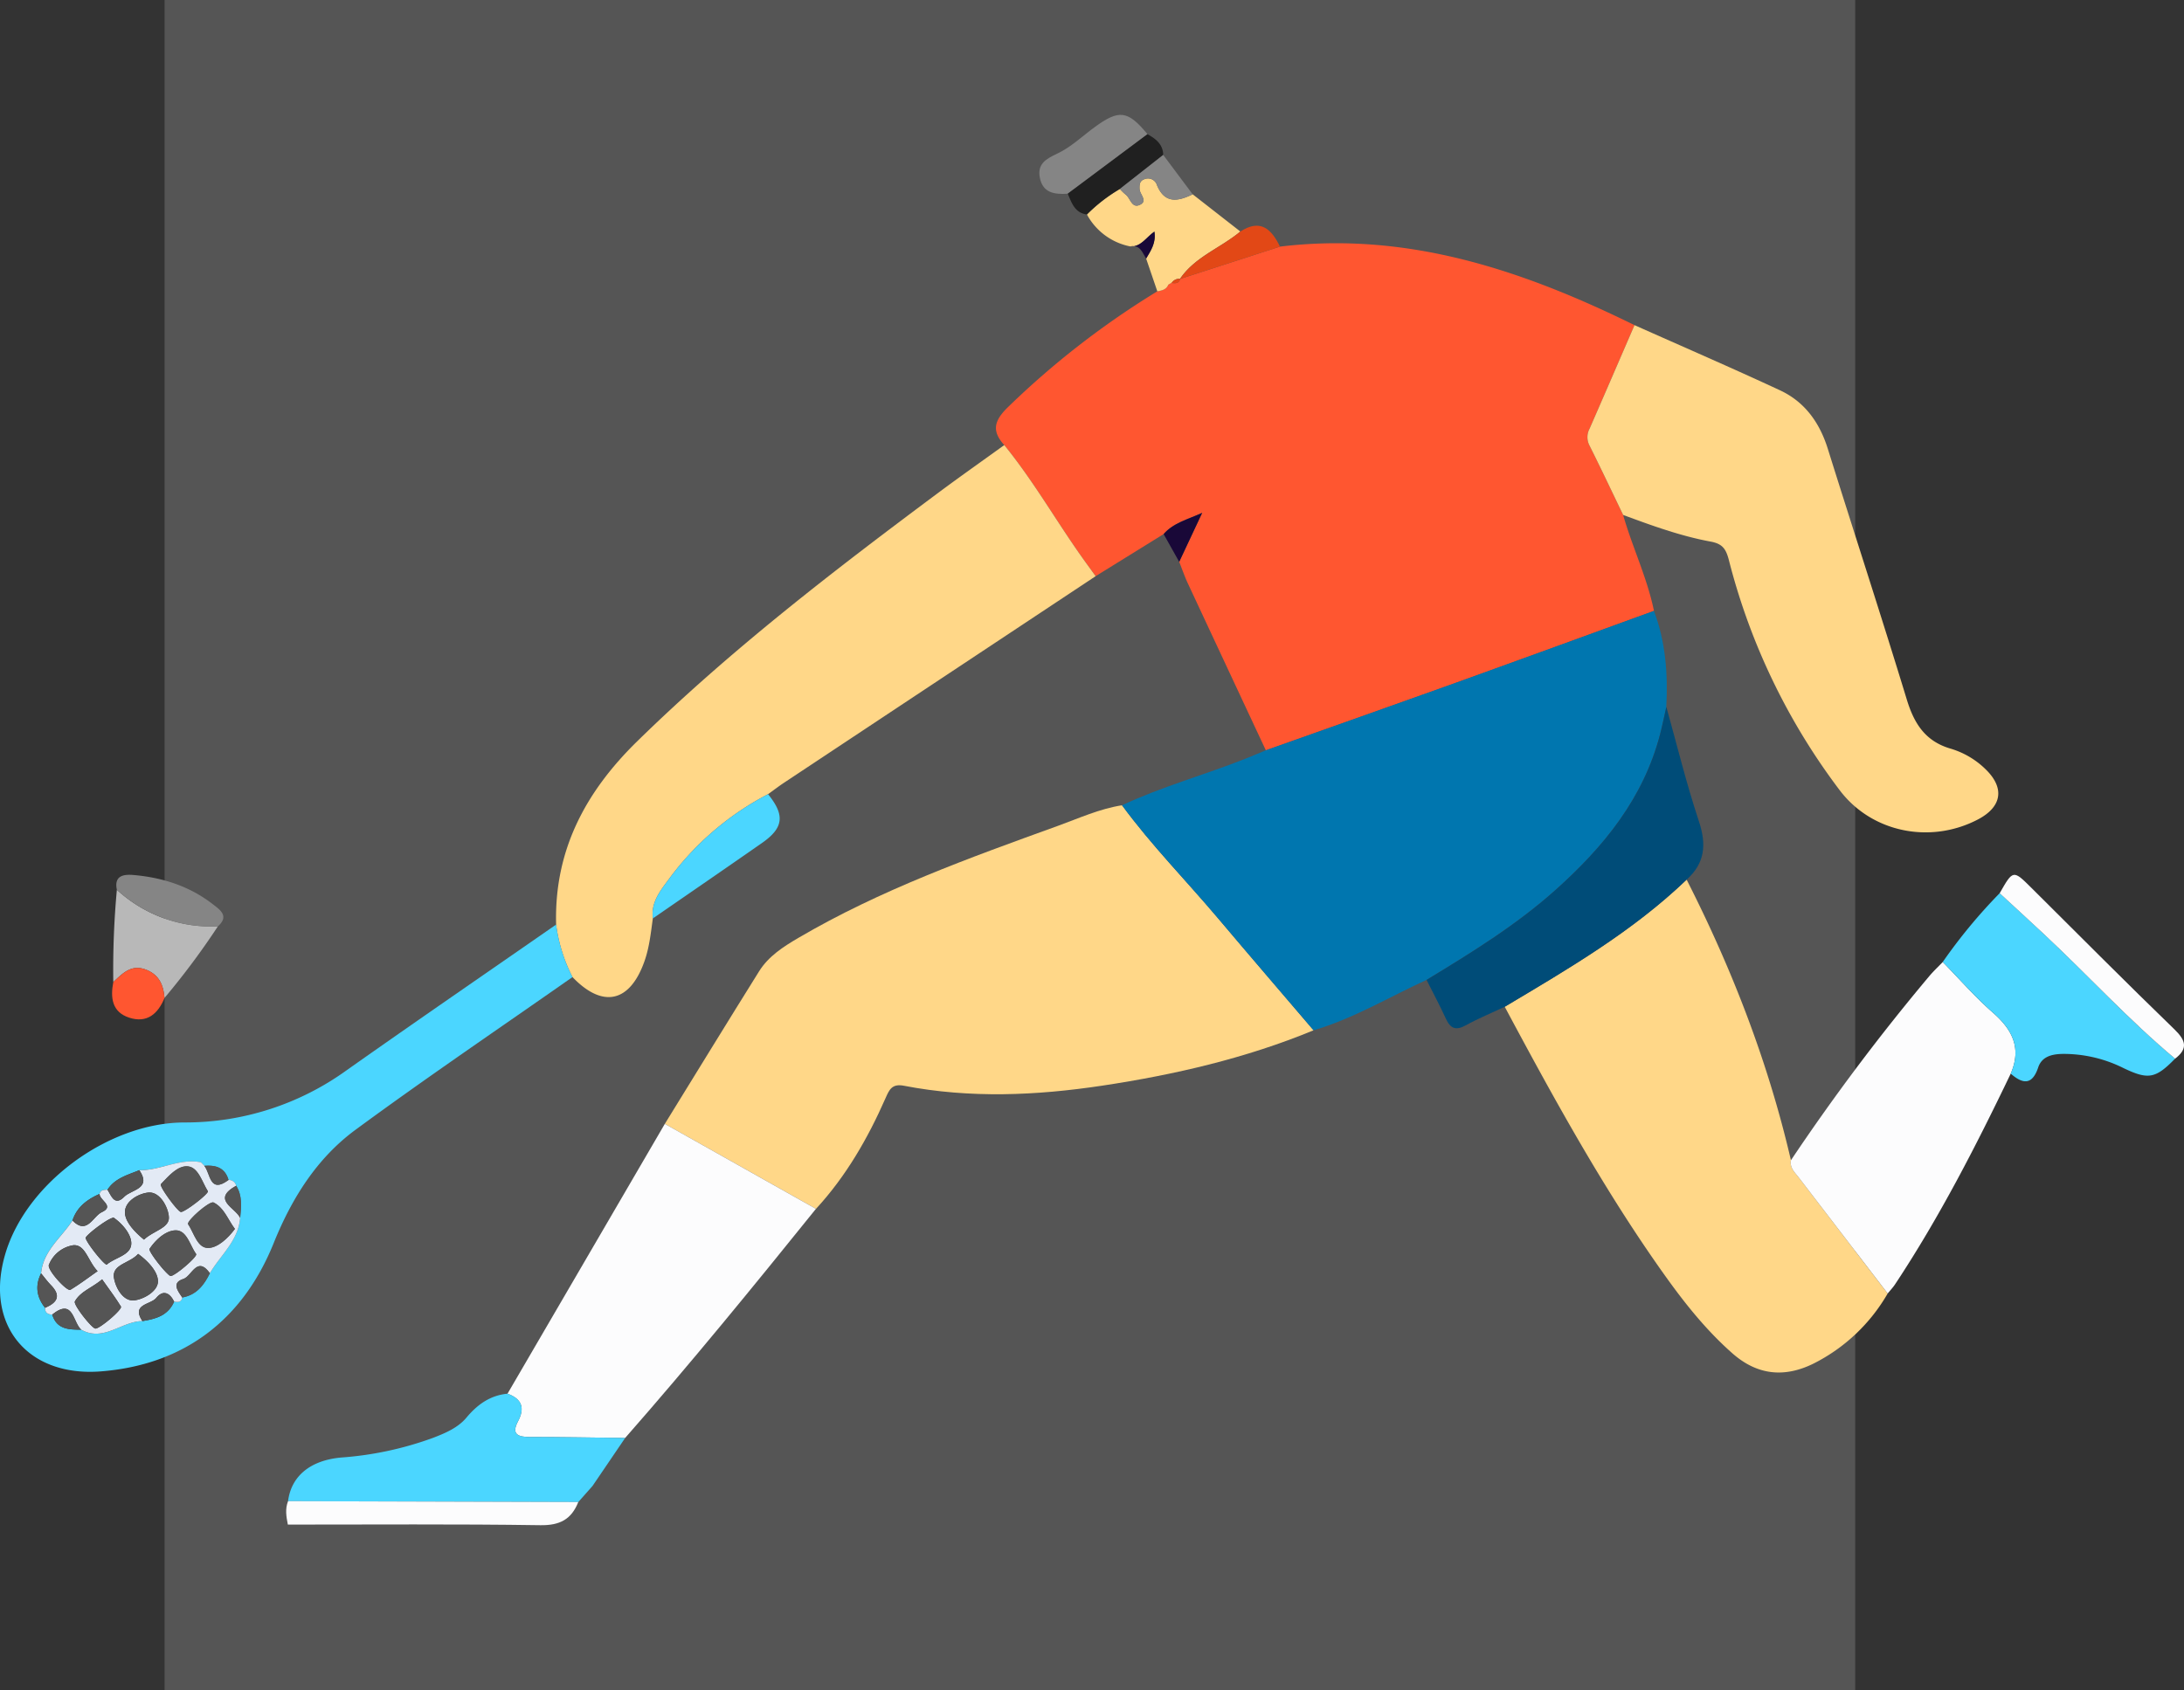 <svg xmlns="http://www.w3.org/2000/svg" width="639.633" height="495.139" viewBox="0 0 639.633 495.139">
  <rect x="0" y="0" width="639.633" height="495.139" fill="#333333" stroke="none"/>
  <g id="Grupo_689" data-name="Grupo 689" transform="translate(-3431.94 -669.195)">
    <rect id="Retângulo_808" data-name="Retângulo 808" width="495.139" height="495.139" transform="translate(3480.145 669.195)" fill="#555"/>
    <g id="Grupo_359" data-name="Grupo 359" transform="translate(3431.94 702.84)">
      <g id="Grupo_358" data-name="Grupo 358" transform="translate(0 0)">
        <path id="Caminho_599" data-name="Caminho 599" d="M3623.237,789.126l-19.91,12.335c-1.463-2.029-2.943-4.043-4.383-6.089-7.54-10.716-14.08-22.124-22.375-32.316-3.832-4.214-2.94-7.237,1.2-11.235a248.728,248.728,0,0,1,43.618-33.806c1.322-.234,2.633-.486,3.215-1.945l1.087-.655-.112.154c1.078.111,2.162.236,2.478-1.21l-.062.049,29.318-9.49c37.3-4.495,71.087,6.9,103.83,23-4.377,10.11-8.737,20.227-13.156,30.318a5.292,5.292,0,0,0-.031,4.946c3.378,6.732,6.587,13.552,9.859,20.338,2.7,9.469,7.048,18.41,9.034,28.111-19.2,6.972-38.378,14-57.6,20.906-18.669,6.708-37.379,13.293-56.073,19.933q-11.41-24.392-22.8-48.8c-.97-2.087-1.723-4.275-2.576-6.417q3.365-7.176,6.73-14.352C3630.33,784.824,3626.085,785.839,3623.237,789.126Z" transform="translate(-3282.443 -666.317)" fill="#ff5630"/>
        <path id="Caminho_600" data-name="Caminho 600" d="M3526.854,877.517c9.193-14.906,18.338-29.844,27.615-44.7,2.753-4.412,7.091-7.192,11.473-9.765,23.967-14.064,49.989-23.411,75.97-32.81,6.2-2.242,12.245-5.024,18.842-6.054,8.616,11.73,18.831,22.1,28.2,33.2,9.242,10.952,18.592,21.821,27.9,32.724-19.884,8.2-40.671,13.008-61.847,16.206-19.356,2.921-38.778,3.775-58.136.033-3.507-.679-4.3,1.178-5.383,3.646-5.2,11.8-11.569,22.877-20.366,32.423Q3548.983,889.965,3526.854,877.517Z" transform="translate(-3332.145 -581.934)" fill="#ffd788"/>
        <path id="Caminho_601" data-name="Caminho 601" d="M3648.217,879.292c-9.3-10.9-18.654-21.771-27.9-32.724-9.365-11.094-19.579-21.466-28.195-33.2,11.733-5.491,24.253-8.907,36.26-13.683,1.967-.782,3.911-1.61,5.866-2.416,18.691-6.641,37.4-13.226,56.07-19.934,19.225-6.907,38.405-13.933,57.6-20.906,3.432,9.092,4.116,18.536,3.615,28.129-.6,2.63-1.126,5.282-1.8,7.9-4.875,18.853-16.554,33.135-30.709,45.777-11.521,10.286-24.591,18.33-37.721,26.295C3670.329,869.562,3659.913,875.868,3648.217,879.292Z" transform="translate(-3263.519 -611.117)" fill="#0076af"/>
        <path id="Caminho_602" data-name="Caminho 602" d="M3642.6,732.753c8.3,10.192,14.835,21.6,22.375,32.316,1.441,2.045,2.922,4.06,4.384,6.089q-45.617,30.239-91.229,60.486c-1.612,1.069-3.147,2.251-4.72,3.379a84.383,84.383,0,0,0-29,24.837c-2.5,3.4-5.346,6.815-4.735,11.56-.585,4.214-1.011,8.444-2.44,12.507-4.265,12.126-12.236,13.912-21.094,4.667a46.815,46.815,0,0,1-4.792-15.374c-.594-21.667,8.541-38.819,23.752-53.7,27.2-26.615,57.228-49.728,87.643-72.4C3629.293,742.229,3635.978,737.533,3642.6,732.753Z" transform="translate(-3348.476 -636.013)" fill="#ffd788"/>
        <path id="Caminho_603" data-name="Caminho 603" d="M3700.038,794.808c13.333,26.231,23.895,53.491,30.549,82.2-.418,2.225,1.148,3.561,2.3,5.065q13.012,16.992,26.038,33.967a52.045,52.045,0,0,1-21.72,20.537c-8.5,4.2-16.464,3.44-23.78-3.018-7.653-6.751-13.941-14.647-19.821-22.894-17.766-24.921-32.435-51.694-46.837-78.617C3665.416,820.925,3684.213,809.993,3700.038,794.808Z" transform="translate(-3206.073 -570.768)" fill="#ffd788"/>
        <path id="Caminho_604" data-name="Caminho 604" d="M3669.031,771.227c-3.271-6.786-6.482-13.605-9.858-20.338a5.286,5.286,0,0,1,.031-4.946c4.418-10.091,8.777-20.208,13.154-30.318,14.209,6.339,28.49,12.522,42.6,19.084,7.258,3.377,11.6,9.447,14,17.1,7.669,24.506,15.65,48.916,23.141,73.475,2.153,7.053,5.4,12.231,12.846,14.407a24.632,24.632,0,0,1,10.452,6.249c5.422,5.408,4.5,10.844-2.456,14.487-13.831,7.248-31.031,3.916-40.457-8.519a188.959,188.959,0,0,1-32.474-67.4c-.863-3.338-1.866-4.829-5.352-5.473C3685.851,777.41,3677.421,774.337,3669.031,771.227Z" transform="translate(-3193.656 -654.022)" fill="#ffd788"/>
        <path id="Caminho_605" data-name="Caminho 605" d="M3594.817,801.226a46.847,46.847,0,0,0,4.794,15.374c-21.212,14.865-42.674,29.386-63.538,44.729-11.343,8.345-18.7,20.106-23.992,33.239-9.16,22.711-26.5,35.65-50.581,37.543-21.417,1.687-34.2-13.539-27.99-34.468,6.119-20.629,30.112-38.369,52.387-38.45a80.7,80.7,0,0,0,47.533-15.271C3553.79,829.546,3574.345,815.445,3594.817,801.226Zm-102.95,70.719-1.069-1.09c-6.28-1.249-11.924,2.435-18.056,2.318-3.417,1.4-7.122,2.33-9.32,5.715-.973.041-2.009-.035-2.323,1.241-3.625,1.594-6.629,3.822-7.935,7.779-3.258,5.046-8.59,8.866-9.188,15.491-1.822,3.616-1.318,6.964,1.161,10.085-.036,1.442.808,1.953,2.1,1.994,1.327,4.373,4.912,4.4,8.5,4.419,6.613,3.682,11.835-2.5,17.926-2.521,3.88-.626,7.545-1.6,9.288-5.709,1.079.172,2.123.281,2.364-1.2,4.147-.722,6.39-3.613,8.094-7.115,3.121-5.309,8.323-9.477,8.869-16.194.323-3.233.688-6.471-1.167-9.434a2.2,2.2,0,0,0-2.237-1.693c-1.053-3.642-3.774-4.413-7.107-4.135Z" transform="translate(-3431.941 -564.02)" fill="#4bd6ff"/>
        <path id="Caminho_606" data-name="Caminho 606" d="M3550.468,829.683q22.124,12.45,44.256,24.9c-18.263,22.672-36.661,45.232-55.874,67.114-9.295-.107-18.587-.285-27.878-.285-3.443,0-5.55-.73-3.5-4.591,2.1-3.971,1.093-6.589-3.073-8.093Q3527.43,869.2,3550.468,829.683Z" transform="translate(-3355.76 -534.099)" fill="#fcfcfd"/>
        <path id="Caminho_607" data-name="Caminho 607" d="M3716,903.677q-13.02-16.982-26.038-33.967c-1.148-1.5-2.716-2.839-2.3-5.065a622.253,622.253,0,0,1,40.5-53.915c1.226-1.465,2.638-2.776,3.964-4.158,4.889,4.987,9.5,10.294,14.741,14.877,5.735,5.016,8.376,10.45,5.162,17.827-10.176,21.193-20.88,42.1-33.886,61.736C3717.511,901.958,3716.712,902.791,3716,903.677Z" transform="translate(-3163.145 -558.4)" fill="#fcfcfd"/>
        <path id="Caminho_608" data-name="Caminho 608" d="M3711.771,820.741c-15.823,15.184-34.62,26.117-53.273,37.246-3.82,1.793-7.743,3.409-11.433,5.446-2.93,1.616-4.495.89-5.808-1.976-1.758-3.84-3.758-7.567-5.655-11.344,13.128-7.966,26.2-16.009,37.717-26.3,14.157-12.643,25.836-26.925,30.711-45.777.676-2.614,1.2-5.266,1.8-7.9,3.132,11.187,5.876,22.5,9.538,33.5C3717.629,810.436,3717.17,815.92,3711.771,820.741Z" transform="translate(-3217.807 -596.7)" fill="#004c78"/>
        <path id="Caminho_609" data-name="Caminho 609" d="M3537.34,868.214c4.167,1.5,5.178,4.121,3.073,8.092-2.045,3.861.062,4.591,3.5,4.591,9.295,0,18.586.178,27.881.285q-4.775,7.034-9.559,14.069-2.082,2.354-4.168,4.708l-85-.261c.928-7.348,6.534-11.98,15.563-12.782a98.836,98.836,0,0,0,26.729-5.7c3.684-1.405,7.421-2.977,9.922-5.955C3528.55,871.361,3532.236,868.719,3537.34,868.214Z" transform="translate(-3388.704 -493.587)" fill="#4bd6ff"/>
        <path id="Caminho_610" data-name="Caminho 610" d="M3729.2,849.6c3.214-7.377.574-12.811-5.162-17.827-5.24-4.583-9.853-9.89-14.741-14.877a156.375,156.375,0,0,1,16.673-20.155c4.283,3.959,8.584,7.894,12.848,11.872,12.952,12.084,24.9,25.23,38.523,36.6-5.731,5.871-7.857,6.232-15.118,2.755a39.212,39.212,0,0,0-17.875-4.146c-3,.062-6.005.714-7.091,3.953C3735.482,853.078,3732.709,852.653,3729.2,849.6Z" transform="translate(-3140.323 -568.73)" fill="#4bd6ff"/>
        <path id="Caminho_611" data-name="Caminho 611" d="M3610.95,725.786c-.581,1.458-1.893,1.711-3.216,1.945q-1.639-4.8-3.277-9.6c1.39-2.353,2.961-4.656,2.417-7.9-2.5,1.76-3.917,4.5-7.076,4.341a18.461,18.461,0,0,1-12.681-9.356,47.171,47.171,0,0,1,9.647-7.471,14.779,14.779,0,0,0,1.664,1.615c1.438,1.032,1.784,4.208,4.247,3,2.322-1.139-.077-3.024-.14-4.591-.052-1.235-.009-2.376,1.339-2.854a2.747,2.747,0,0,1,3.766,1.726c2.32,5.561,6.217,4.716,10.448,2.666l13.962,10.9c-5.755,4.829-13.3,7.381-17.709,13.913l.063-.049a2.587,2.587,0,0,0-2.479,1.21l.113-.152Z" transform="translate(-3268.785 -676.032)" fill="#ffd788"/>
        <path id="Caminho_612" data-name="Caminho 612" d="M3473.343,883.562l85,.26c-2,5.056-5.385,6.868-11.1,6.782-24.649-.371-49.306-.17-73.959-.18C3472.83,888.133,3472.441,885.843,3473.343,883.562Z" transform="translate(-3388.982 -477.45)" fill="#fcfcfd"/>
        <path id="Caminho_613" data-name="Caminho 613" d="M3768.8,847.98c-13.628-11.373-25.57-24.519-38.521-36.6-4.264-3.978-8.566-7.912-12.852-11.871,3.943-6.915,3.931-6.9,9.388-1.477,13.9,13.819,27.715,27.729,41.8,41.363C3771.948,842.626,3772.651,845.022,3768.8,847.98Z" transform="translate(-3131.778 -571.489)" fill="#fcfcfd"/>
        <path id="Caminho_614" data-name="Caminho 614" d="M3478.767,806.966a224.219,224.219,0,0,1-15.649,20.988c-.3-3.713-1.514-6.745-5.353-8.261-4.393-1.738-6.919,1.087-9.641,3.6a254.64,254.64,0,0,1,1.048-27.04A40.72,40.72,0,0,0,3478.767,806.966Z" transform="translate(-3414.944 -569.253)" fill="#b8b8b8"/>
        <path id="Caminho_615" data-name="Caminho 615" d="M3525.19,819c-.613-4.745,2.23-8.165,4.735-11.56a84.348,84.348,0,0,1,29-24.836c4.99,6.152,4.575,9.869-1.792,14.309C3546.513,804.32,3535.838,811.644,3525.19,819Z" transform="translate(-3333.985 -583.597)" fill="#4bd6ff"/>
        <path id="Caminho_616" data-name="Caminho 616" d="M3588.635,708.7c-3.725.23-7.248-.129-8.155-4.62-.813-4.043,1.649-5.526,5.093-7.137,3.971-1.854,7.3-5.077,10.908-7.719,7.2-5.281,9.75-4.948,15.518,2.039Q3600.32,699.976,3588.635,708.7Z" transform="translate(-3275.925 -685.596)" fill="#858585"/>
        <path id="Caminho_617" data-name="Caminho 617" d="M3478.3,809.207a40.715,40.715,0,0,1-29.6-10.717c-.907-4.361,2.316-4.54,4.959-4.308,8.462.743,16.39,3.289,23.177,8.573C3478.853,804.318,3481.714,806.191,3478.3,809.207Z" transform="translate(-3414.479 -571.493)" fill="#858585"/>
        <path id="Caminho_618" data-name="Caminho 618" d="M3584.376,705.793q11.681-8.721,23.364-17.437c2.414,1.358,4.539,2.936,4.6,6.074l-12.7,9.976a47.11,47.11,0,0,0-9.646,7.471C3586.429,711.416,3585.54,708.479,3584.376,705.793Z" transform="translate(-3271.668 -682.693)" fill="#202020"/>
        <path id="Caminho_619" data-name="Caminho 619" d="M3448.3,811.548c2.722-2.508,5.248-5.333,9.642-3.6,3.838,1.516,5.05,4.548,5.354,8.261-1.912,4.688-5.156,7.465-10.337,5.777C3447.9,820.347,3447.414,816.123,3448.3,811.548Z" transform="translate(-3415.115 -557.512)" fill="#ff5630"/>
        <path id="Caminho_620" data-name="Caminho 620" d="M3600.387,717.043c4.414-6.531,11.955-9.083,17.709-13.913,5.893-3.828,9.132-.708,11.609,4.423Z" transform="translate(-3254.832 -668.951)" fill="#e24816"/>
        <path id="Caminho_621" data-name="Caminho 621" d="M3591.819,701.293q6.352-4.988,12.7-9.976,4.31,5.77,8.622,11.541c-4.229,2.049-8.125,2.9-10.445-2.667a2.749,2.749,0,0,0-3.767-1.725c-1.348.478-1.39,1.618-1.341,2.853.065,1.567,2.465,3.453.141,4.591-2.462,1.2-2.809-1.972-4.249-3A15.032,15.032,0,0,1,3591.819,701.293Z" transform="translate(-3263.842 -679.58)" fill="#858585"/>
        <path id="Caminho_622" data-name="Caminho 622" d="M3598.066,748.648c2.849-3.287,7.093-4.3,11.294-6.218q-3.364,7.176-6.731,14.352Q3600.349,752.714,3598.066,748.648Z" transform="translate(-3257.273 -625.839)" fill="#190838"/>
        <path id="Caminho_623" data-name="Caminho 623" d="M3593.3,706.608c3.162.158,4.579-2.581,7.078-4.341.543,3.245-1.029,5.549-2.419,7.9C3596.838,708.413,3596.206,706.021,3593.3,706.608Z" transform="translate(-3262.287 -668.067)" fill="#190838"/>
        <path id="Caminho_624" data-name="Caminho 624" d="M3599.209,710.236a2.586,2.586,0,0,1,2.479-1.211C3601.372,710.472,3600.287,710.346,3599.209,710.236Z" transform="translate(-3256.071 -660.982)" fill="#e24816"/>
        <path id="Caminho_625" data-name="Caminho 625" d="M3598.734,710.184c.364-.217.725-.435,1.086-.653Q3599.278,709.854,3598.734,710.184Z" transform="translate(-3256.57 -660.429)" fill="#e24816"/>
        <path id="Caminho_626" data-name="Caminho 626" d="M3437.807,867.845c.6-6.624,5.93-10.444,9.193-15.488,4.248,4.351,5.98-1.235,8.6-2.445,3.838-1.771-.694-3.471-.671-5.336.313-1.276,1.35-1.2,2.324-1.239,1.169,1.869,2.092,4.907,4.925,2.055,2.1-2.117,8.1-2.31,4.391-7.773,6.134.117,11.778-3.567,18.056-2.32q.535.545,1.071,1.091l-.1-.047c1.864,2.248,1.506,8.308,7.106,4.136a2.2,2.2,0,0,1,2.24,1.693c-7.364,4.1-.238,6.413,1.163,9.435-.546,6.716-5.748,10.885-8.87,16.192-3.729-5.219-5.3.876-7.755,1.67-3.554,1.151-1.642,3.512-.338,5.447-.242,1.479-1.288,1.37-2.368,1.2-1.3-2.617-3.223-3.528-5.251-1.064-1.647,2-7.4,1.778-4.034,6.776-6.09.018-11.313,6.2-17.926,2.521-2.488-2.137-2.294-9.434-8.5-4.419-1.29-.041-2.134-.551-2.1-1.994,3.507-1.469,4.836-3.461,1.7-6.661C3439.633,870.211,3438.758,868.992,3437.807,867.845Zm40.948-17.973c1.093.1,8.32-5.432,7.892-6.109-1.708-2.7-2.757-6.971-5.875-7.272-2.933-.285-5.639,2.843-7.866,5.219C3472.327,842.325,3477.794,849.782,3478.755,849.872Zm-19.7,1.65c-1.677.115-8.155,5.165-8.186,5.916-.041,1.149,5.647,8.288,6.194,7.814,2.5-2.156,7.414-2.728,7.15-6.484C3464.026,856.084,3461.417,853.134,3459.055,851.522Zm7.169,10.616c-2.381,2.744-7.589,3.009-7.1,6.868.325,2.55,2.463,7.022,5.833,6.755,2.708-.215,7.086-2.622,7.076-5.58C3472.023,867.324,3469.154,864.276,3466.224,862.138Zm9.526,6.49c1.275.01,7.988-5.727,7.471-6.447-1.833-2.544-2.7-6.983-6-6.944-2.835.034-5.793,2.653-7.639,5.42C3469.089,861.391,3474.879,868.625,3475.75,868.629Zm18.827-13.808c-2.128-2.845-3.176-6.2-6.245-7.736-1.181-.589-8.06,5.5-7.47,6.37,1.772,2.607,2.712,7.11,6.036,6.95C3489.612,860.271,3492.542,857.561,3494.577,854.82ZM3455.683,869.6c-3.021,2.534-6.337,3.516-7.98,6.45-.546.97,5.015,7.976,6.029,7.97,1.353-.008,7.962-5.631,7.458-6.452C3459.539,874.884,3457.624,872.364,3455.683,869.6Zm-1.322-2.4c-2.837-2.9-3.534-7.8-7.06-7.6a9.214,9.214,0,0,0-7.221,5.781c-.523,1.45,5.315,7.874,6.312,7.276C3449.083,871.043,3451.588,869.125,3454.361,867.195Zm13.579-9.235c2.68-2.568,7.373-3.366,7.3-6.445-.065-2.844-2.531-7.5-5.805-7.361-2.541.107-7.349,2.355-7.06,6.111C3462.582,852.956,3465.288,855.8,3467.94,857.959Z" transform="translate(-3425.771 -528.466)" fill="#e3eaf5"/>
        <path id="Caminho_627" data-name="Caminho 627" d="M3450.221,839.689c-.022,1.865,4.509,3.565.669,5.336-2.621,1.21-4.354,6.8-8.6,2.446C3443.593,843.511,3446.6,841.283,3450.221,839.689Z" transform="translate(-3421.061 -523.579)" fill="#555"/>
        <path id="Caminho_628" data-name="Caminho 628" d="M3456.6,836.3c3.708,5.463-2.292,5.656-4.394,7.773-2.833,2.852-3.755-.187-4.923-2.055C3449.483,838.629,3453.187,837.7,3456.6,836.3Z" transform="translate(-3415.805 -527.144)" fill="#555"/>
        <path id="Caminho_629" data-name="Caminho 629" d="M3458.828,859.2c-1.3-1.934-3.217-4.3.336-5.446,2.452-.794,4.027-6.889,7.755-1.67C3465.218,855.585,3462.976,858.475,3458.828,859.2Z" transform="translate(-3405.455 -512.749)" fill="#555"/>
        <path id="Caminho_630" data-name="Caminho 630" d="M3452.81,862.058c-3.366-5,2.385-4.772,4.035-6.776,2.026-2.464,3.945-1.553,5.25,1.065C3460.355,860.454,3456.692,861.432,3452.81,862.058Z" transform="translate(-3411.089 -508.702)" fill="#555"/>
        <path id="Caminho_631" data-name="Caminho 631" d="M3438.366,851.032c.95,1.147,1.827,2.365,2.865,3.423,3.132,3.2,1.8,5.192-1.7,6.661C3437.05,858,3436.546,854.648,3438.366,851.032Z" transform="translate(-3426.332 -511.652)" fill="#555"/>
        <path id="Caminho_632" data-name="Caminho 632" d="M3439.4,857.8c6.2-5.016,6.01,2.281,8.5,4.419C3444.3,862.209,3440.722,862.178,3439.4,857.8Z" transform="translate(-3424.101 -506.347)" fill="#555"/>
        <path id="Caminho_633" data-name="Caminho 633" d="M3468.505,847.952c-1.4-3.022-8.527-5.334-1.164-9.435C3469.194,841.481,3468.827,844.719,3468.505,847.952Z" transform="translate(-3398.17 -524.811)" fill="#555"/>
        <path id="Caminho_634" data-name="Caminho 634" d="M3468.209,839.838c-5.6,4.173-5.245-1.888-7.105-4.136C3464.435,835.426,3467.157,836.2,3468.209,839.838Z" transform="translate(-3401.278 -527.824)" fill="#555"/>
        <path id="Caminho_635" data-name="Caminho 635" d="M3461.7,836.259q-.537-.548-1.072-1.091Q3461.167,835.715,3461.7,836.259Z" transform="translate(-3401.775 -528.333)" fill="#0a41ac"/>
        <path id="Caminho_636" data-name="Caminho 636" d="M3460.787,849.139c-.96-.09-6.427-7.547-5.849-8.163,2.228-2.376,4.934-5.5,7.865-5.219,3.119.3,4.169,4.572,5.876,7.272C3469.107,843.706,3461.881,849.241,3460.787,849.139Z" transform="translate(-3407.804 -527.732)" fill="#555"/>
        <path id="Caminho_637" data-name="Caminho 637" d="M3452.361,843.075c2.36,1.613,4.97,4.563,5.159,7.246.263,3.756-4.653,4.328-7.15,6.485-.548.474-6.235-6.666-6.194-7.814C3444.2,848.241,3450.683,843.19,3452.361,843.075Z" transform="translate(-3419.077 -520.019)" fill="#555"/>
        <path id="Caminho_638" data-name="Caminho 638" d="M3455.314,848.25c2.93,2.137,5.8,5.186,5.809,8.044.011,2.958-4.367,5.364-7.076,5.58-3.37.266-5.507-4.205-5.833-6.755C3447.725,851.259,3452.933,850.994,3455.314,848.25Z" transform="translate(-3414.864 -514.578)" fill="#555"/>
        <path id="Caminho_639" data-name="Caminho 639" d="M3459.479,858.278c-.869,0-6.659-7.238-6.17-7.972,1.845-2.767,4.8-5.385,7.639-5.42,3.3-.039,4.169,4.4,6,6.944C3467.468,852.55,3460.757,858.288,3459.479,858.278Z" transform="translate(-3409.503 -518.115)" fill="#555"/>
        <path id="Caminho_640" data-name="Caminho 640" d="M3472.528,848.669c-2.034,2.741-4.966,5.451-7.681,5.584-3.321.16-4.263-4.343-6.035-6.95-.589-.866,6.29-6.958,7.469-6.37C3469.352,842.465,3470.4,845.823,3472.528,848.669Z" transform="translate(-3403.724 -522.313)" fill="#555"/>
        <path id="Caminho_641" data-name="Caminho 641" d="M3450.631,851.887c1.939,2.765,3.856,5.285,5.509,7.968.5.82-6.106,6.444-7.46,6.452-1.012.007-6.575-7-6.03-7.97C3444.294,855.4,3447.609,854.421,3450.631,851.887Z" transform="translate(-3420.72 -510.754)" fill="#555"/>
        <path id="Caminho_642" data-name="Caminho 642" d="M3453.215,854.614c-2.774,1.931-5.28,3.849-7.97,5.457-1,.6-6.836-5.826-6.315-7.276a9.22,9.22,0,0,1,7.224-5.781C3449.68,846.81,3450.378,851.717,3453.215,854.614Z" transform="translate(-3424.625 -515.885)" fill="#555"/>
        <path id="Caminho_643" data-name="Caminho 643" d="M3455.354,853.291c-2.649-2.162-5.356-5-5.564-7.695-.289-3.756,4.52-6,7.059-6.111,3.278-.139,5.74,4.517,5.807,7.361C3462.726,849.924,3458.032,850.723,3455.354,853.291Z" transform="translate(-3413.186 -523.797)" fill="#555"/>
      </g>
    </g>
  </g>
</svg>
